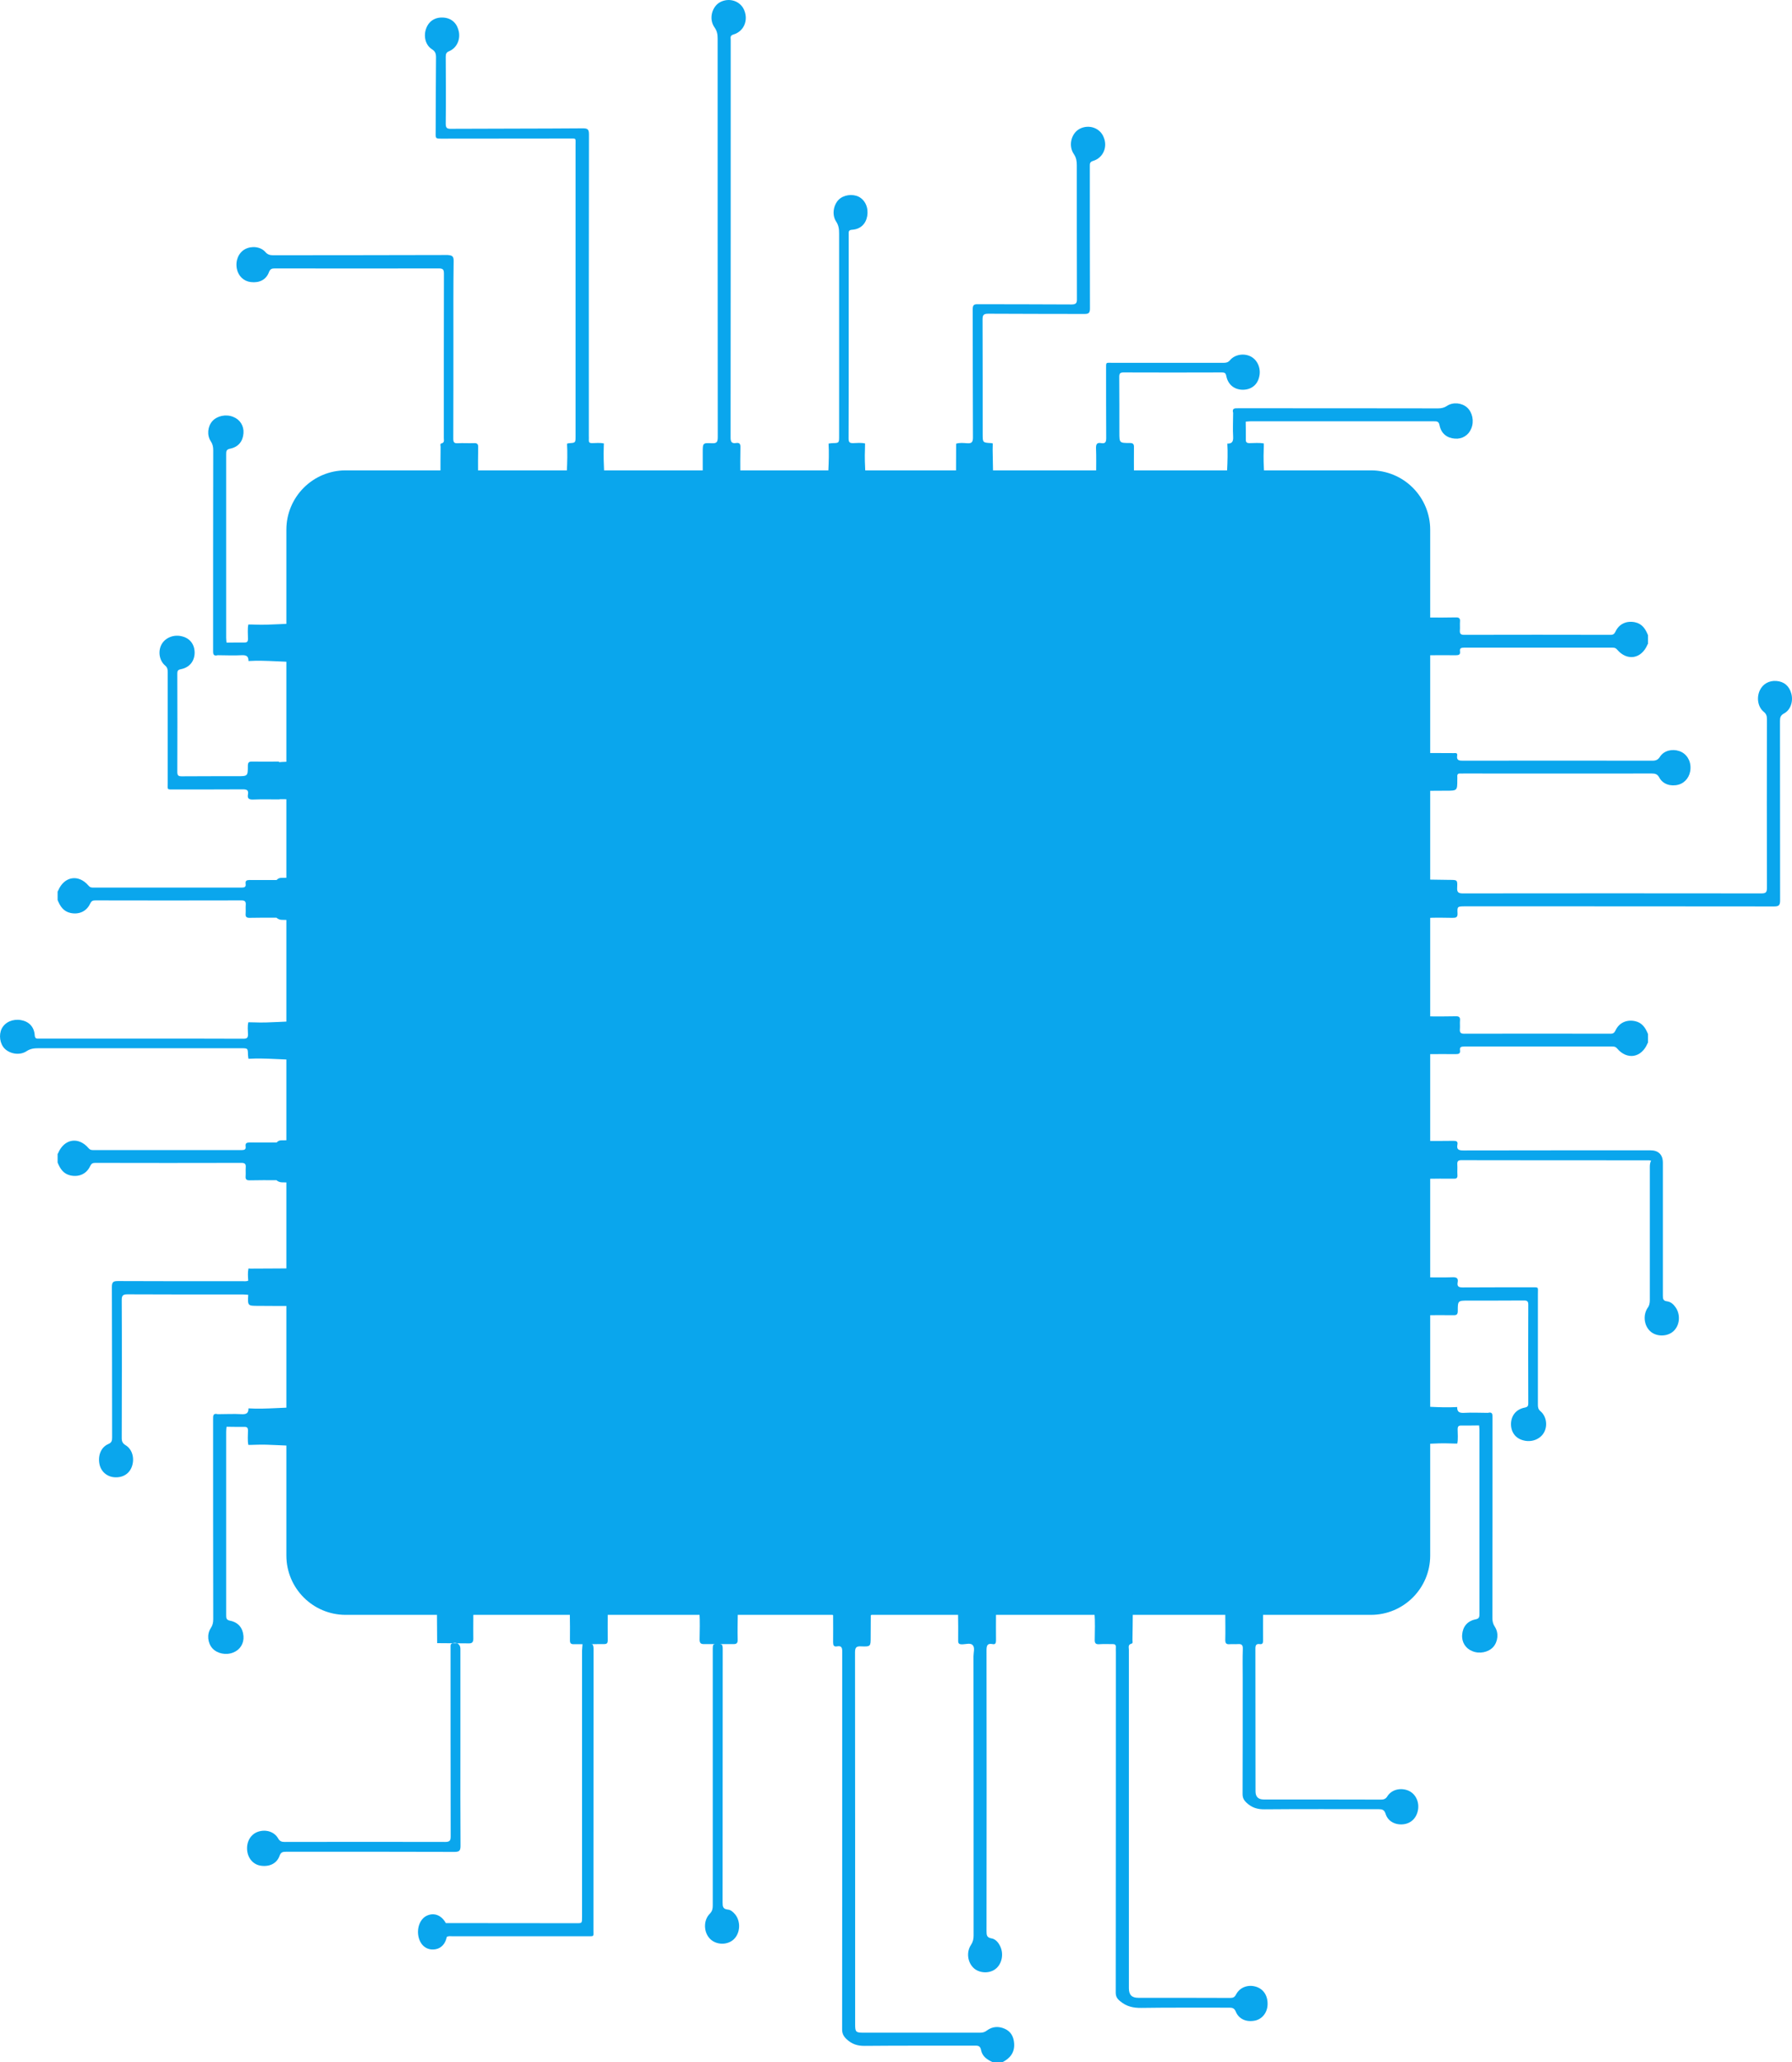 <?xml version="1.0" encoding="utf-8"?>
<svg viewBox="57.556 35.914 571.209 656.966" xmlns="http://www.w3.org/2000/svg">
  <clipPath id="p2.0">
    <path d="m0 0l1280.0 0l0 720.0l-1280.0 0l0 -720.0z" clip-rule="nonzero"/>
  </clipPath>
  <g clip-path="url(#p2.0)">
    <path fill="#0aa6ed" d="m148.841 204.659l0 0c0 -10.437 8.46 -18.897 18.897 -18.897l326.802 0c5.012 0 9.818 1.991 13.362 5.535c3.544 3.544 5.535 8.35 5.535 13.362l0 326.802c0 10.437 -8.46 18.897 -18.897 18.897l-326.802 0c-10.437 0 -18.897 -8.46 -18.897 -18.897z" fill-rule="evenodd"/>
    <path fill="#0aa6ed" d="m240.489 197.146c-2.456 0 -2.456 -0.038 -2.494 -2.456c-0.076 -5.819 0.642 -11.601 0.302 -17.42c0.189 -0.038 0.378 -0.151 0.567 -0.151c2.154 -0.151 2.154 -0.113 2.154 -2.229c0 -30.91 0 -61.783 0 -92.693c0 -2.418 0.34 -2.154 -2.078 -2.154c-13.528 0 -27.056 0.038 -40.584 0.038c-1.965 0 -1.965 0 -1.927 -2.003c0.038 -7.973 0.038 -15.946 0.113 -23.882c0 -1.171 -0.227 -1.927 -1.323 -2.607c-2.078 -1.323 -2.758 -4.232 -1.776 -6.726c0.907 -2.381 3.061 -3.628 5.744 -3.325c2.456 0.265 4.157 1.927 4.648 4.572c0.453 2.57 -0.756 5.101 -3.061 6.084c-0.945 0.378 -1.134 0.869 -1.134 1.814c0.038 7.104 0.076 14.208 0 21.274c0 1.398 0.378 1.7 1.7 1.663c13.981 -0.076 27.963 -0.038 41.982 -0.151c1.474 0 1.965 0.264 1.965 1.889c-0.076 32.006 -0.038 64.05 -0.038 96.056c0 0.453 0.038 0.907 0 1.36c-0.038 0.718 0.227 0.982 0.982 0.982c1.285 0 2.532 -0.189 3.817 0.113c0 0.302 -0.038 0.605 -0.038 0.907c-0.227 5.706 0.453 11.412 0.34 17.118c-0.038 1.474 -0.491 1.965 -1.965 1.927c-2.683 -0.076 -5.29 0 -7.898 0z" fill-rule="evenodd"/>
    <path fill="#0aa6ed" d="m283.368 197.11c-1.474 0.038 -1.852 -0.567 -1.814 -1.889c0.076 -2.758 0 -5.479 0 -8.238c0 -2.343 0 -4.686 0 -7.028c0 -2.872 0 -2.985 2.872 -2.834c1.549 0.076 1.927 -0.34 1.927 -1.927c-0.038 -42.322 -0.038 -84.644 -0.038 -126.966c0 -1.285 -0.151 -2.381 -0.982 -3.552c-1.927 -2.683 -0.869 -6.726 1.852 -8.124c2.91 -1.474 6.386 -0.302 7.595 2.607c1.36 3.25 -0.113 6.764 -3.439 7.746c-1.171 0.34 -0.869 1.058 -0.869 1.738c0 42.209 0 84.417 -0.038 126.664c0 1.398 0.378 1.965 1.776 1.738c1.058 -0.151 1.398 0.265 1.36 1.36c-0.076 2.872 -0.038 5.706 -0.038 8.578c0 2.796 -0.076 5.593 0 8.389c0.038 1.36 -0.491 1.776 -1.776 1.776c-2.796 -0.113 -5.592 -0.113 -8.389 -0.038z" fill-rule="evenodd"/>
    <path fill="#0aa6ed" d="m202.154 119.114c-0.113 8.275 -0.076 16.551 -0.076 24.826c0 10.58 0 21.123 -0.038 31.704c0 1.096 0.227 1.549 1.436 1.474c1.663 -0.113 3.363 0.038 5.063 -0.038c1.02 -0.038 1.474 0.189 1.436 1.323c-0.076 2.872 -0.038 5.706 -0.038 8.578c0 2.834 -0.038 5.706 0 8.54c0 1.171 -0.416 1.663 -1.625 1.625c-2.91 -0.038 -5.819 -0.038 -8.691 0c-1.285 0.038 -1.7 -0.491 -1.663 -1.738c0.038 -2.796 0 -5.593 0 -8.389c0 -2.91 0 -5.819 0.038 -8.729c0 -0.378 -0.227 -1.02 0.227 -1.096c1.096 -0.265 0.794 -1.058 0.794 -1.7c0 -17.458 0 -34.916 0.038 -52.373c0 -1.323 -0.265 -1.7 -1.663 -1.7c-17.42 0.038 -34.84 0.038 -52.222 0c-0.982 0 -1.511 0.189 -1.889 1.209c-0.907 2.418 -3.061 3.476 -5.819 3.136c-2.229 -0.265 -3.968 -1.927 -4.421 -4.27c-0.491 -2.607 0.567 -5.064 2.607 -6.197c2.116 -1.134 4.988 -0.831 6.499 0.907c0.718 0.831 1.474 1.02 2.494 1.02c18.516 -0.038 37.07 0 55.585 -0.076c1.398 0.113 1.965 0.302 1.927 1.965z" fill-rule="evenodd"/>
    <path fill="#0aa6ed" d="m405.968 87.184c-1.058 0.302 -1.02 0.907 -1.02 1.663c0 15.115 0 30.23 0.038 45.345c0 1.436 -0.416 1.738 -1.776 1.738c-10.203 -0.038 -20.405 0 -30.646 -0.076c-1.549 0 -1.814 0.453 -1.814 1.889c0.038 12.168 0.038 24.297 0.038 36.465c0 2.721 0 2.721 2.758 2.872c0.151 0 0.302 0.076 0.453 0.113c0 0.68 -0.038 1.323 -0.038 2.003c0.113 5.404 0.189 10.807 0.302 16.173c0.038 1.323 -0.416 1.814 -1.776 1.776c-2.91 -0.076 -5.819 -0.076 -8.729 0c-1.285 0.038 -1.587 -0.416 -1.549 -1.7c0.113 -6.046 0.076 -12.13 0.113 -18.176c1.134 -0.378 2.343 -0.227 3.476 -0.151c1.436 0.113 1.889 -0.302 1.889 -1.814c-0.076 -13.641 -0.038 -27.245 -0.076 -40.886c0 -1.285 0.378 -1.625 1.625 -1.587c9.938 0.038 19.914 0 29.852 0.076c1.436 0 1.776 -0.416 1.738 -1.776c-0.038 -14.208 -0.038 -28.378 -0.038 -42.587c0 -1.285 -0.151 -2.381 -0.945 -3.552c-1.852 -2.721 -0.794 -6.726 1.965 -8.087c2.872 -1.436 6.311 -0.227 7.482 2.57c1.436 3.174 -0.038 6.726 -3.325 7.709z" fill-rule="evenodd"/>
    <path fill="#0aa6ed" d="m329.185 109.103c-1.247 0.076 -1.096 0.718 -1.096 1.512c0 12.205 0 24.411 0 36.616c0 9.447 0 18.894 -0.038 28.341c0 1.096 0.227 1.549 1.436 1.511c1.247 -0.038 2.532 -0.189 3.817 0.113c0 0.605 -0.038 1.209 -0.038 1.852c-0.227 5.139 0.453 10.278 0.34 15.417c-0.076 2.683 0 2.683 -2.759 2.683c-2.229 0 -4.497 0 -6.726 0c-2.721 0 -2.683 0 -2.759 -2.834c-0.113 -5.706 0.642 -11.374 0.302 -17.08c0.416 -0.038 0.794 -0.151 1.209 -0.151c2.154 -0.038 2.154 -0.038 2.154 -2.229c0 -21.501 0 -43.002 0 -64.503c0 -1.398 -0.113 -2.607 -0.945 -3.854c-1.398 -2.116 -0.907 -5.215 0.794 -6.953c1.549 -1.549 4.383 -1.965 6.424 -0.945c2.078 1.096 3.136 3.514 2.683 6.159c-0.453 2.532 -2.154 4.157 -4.799 4.346z" fill-rule="evenodd"/>
    <path fill="#0aa6ed" d="m521.324 175.647c-2.57 -0.189 -4.383 -1.625 -4.912 -4.27c-0.227 -1.209 -0.831 -1.247 -1.776 -1.247c-19.498 0 -38.997 0 -58.495 0c-0.491 0 -1.02 0.076 -1.512 0.113c0 1.889 0.076 3.741 0.038 5.63c-0.038 0.945 0.302 1.209 1.209 1.209c1.512 0 3.023 -0.189 4.534 0.113c0 0.68 0 1.323 -0.038 2.003c-0.227 5.101 0.453 10.165 0.34 15.266c-0.076 2.645 0 2.683 -2.759 2.683c-2.229 0 -4.497 0 -6.726 0c-2.759 0 -2.721 0 -2.759 -2.834c-0.113 -5.706 0.642 -11.374 0.302 -17.08c1.549 0.038 1.927 -0.68 1.852 -2.192c-0.151 -2.532 0 -5.064 0 -7.595c-0.416 -1.549 0.567 -1.474 1.625 -1.474c21.237 0 42.473 0 63.71 0.038c1.058 0 1.927 -0.189 2.834 -0.794c1.965 -1.285 4.723 -0.982 6.424 0.529c1.7 1.549 2.267 4.383 1.323 6.651c-0.831 2.154 -2.872 3.439 -5.215 3.25z" fill-rule="evenodd"/>
    <path fill="#0aa6ed" d="m453.584 160.078c-2.645 -0.076 -4.61 -1.663 -5.139 -4.383c-0.189 -0.945 -0.529 -1.134 -1.36 -1.134c-10.467 0.038 -20.934 0.038 -31.401 0c-1.096 0 -1.36 0.34 -1.36 1.398c0.038 5.933 0.038 11.827 0.038 17.76c0 3.287 0 3.325 3.325 3.325c1.134 0 1.36 0.416 1.323 1.436c-0.038 2.872 0 5.706 0 8.578c-0.038 -0.076 -0.113 -0.113 -0.189 -0.113c0.264 2.947 0.076 5.895 0.113 8.88c0 0.869 -0.378 1.323 -1.285 1.323c-3.099 0 -6.235 0 -9.333 0c-0.982 0 -1.36 -0.453 -1.36 -1.398c0.038 -2.796 0.038 -5.593 0.076 -8.427c0 0 0 0 0 0c-0.038 -0.113 -0.038 -0.189 -0.076 -0.302c0 -2.758 0.076 -5.517 -0.038 -8.275c-0.038 -1.323 0.302 -1.927 1.663 -1.663c1.323 0.227 1.587 -0.378 1.587 -1.625c-0.038 -7.293 -0.038 -14.586 -0.038 -21.879c0 -2.456 -0.189 -2.078 2.154 -2.078c11.752 0 23.466 0 35.218 0c0.831 0 1.474 -0.076 2.116 -0.831c1.587 -1.889 4.572 -2.305 6.726 -1.134c2.192 1.209 3.288 4.005 2.532 6.651c-0.642 2.494 -2.645 3.93 -5.29 3.892z" fill-rule="evenodd"/>
    <path fill="#0aa6ed" d="m324.473 539.652c3.099 -0.113 6.235 -0.113 9.333 0c1.625 0.076 1.965 0.416 2.003 2.041c0.113 2.343 0.076 4.686 0 7.028c0 0.68 -0.189 1.285 -0.68 1.814c0 2.305 -0.038 4.61 -0.038 6.877c0 3.023 0 3.099 -3.061 2.985c-1.512 -0.076 -1.927 0.34 -1.927 1.927c0.038 39.564 0.038 79.089 0.038 118.653c0 2.229 0.264 2.494 2.57 2.494c12.394 0 24.789 0 37.221 0c0.831 0 1.512 -0.151 2.229 -0.718c1.738 -1.285 3.703 -1.398 5.668 -0.529c1.965 0.869 2.834 2.532 2.985 4.61c0.227 2.947 -1.285 4.799 -3.741 6.046c-1.02 0 -2.04 0 -3.061 0c-1.776 -0.794 -3.363 -1.852 -3.741 -3.892c-0.227 -1.171 -0.756 -1.398 -1.814 -1.398c-11.752 0.038 -23.466 -0.038 -35.218 0.076c-2.381 0.038 -4.157 -0.567 -5.857 -2.154c-0.945 -0.907 -1.398 -1.776 -1.398 -3.099c0.038 -40.055 0.038 -80.109 0.038 -120.202c0 -1.247 -0.113 -2.116 -1.663 -1.814c-1.058 0.189 -1.247 -0.378 -1.247 -1.323c0.038 -2.872 0 -5.706 0 -8.578c-0.416 -0.491 -0.642 -1.02 -0.68 -1.663c-0.076 -2.456 -0.113 -4.912 0 -7.331c0.113 -1.474 0.491 -1.814 2.04 -1.852z" fill-rule="evenodd"/>
    <path fill="#0aa6ed" d="m413.198 670.691c0.038 -36.163 0.038 -72.325 0.038 -108.488c0 -0.529 -0.038 -1.02 0 -1.549c0.038 -0.718 -0.265 -0.982 -0.982 -0.982c-1.436 0.038 -2.872 -0.076 -4.27 0.038c-1.134 0.076 -1.512 -0.265 -1.474 -1.436c0 -2.872 0.189 -5.706 -0.113 -8.578c0 -2.721 0.076 -5.404 0 -8.124c-0.038 -1.436 0.416 -2.041 1.927 -2.003c2.796 0.076 5.63 0.076 8.427 0c1.36 -0.038 1.927 0.453 1.889 1.852c-0.076 2.758 0 5.517 0 8.275c-0.038 2.872 -0.038 5.706 -0.113 8.578c0 0.453 0.227 1.134 -0.264 1.247c-1.247 0.302 -0.869 1.209 -0.869 1.927c0 35.936 0 71.91 0 107.846c0 2.116 0.907 3.061 3.023 3.061c9.749 0 19.498 0 29.248 0.038c0.945 0 1.436 -0.227 1.889 -1.096c1.171 -2.267 3.779 -3.25 6.31 -2.494c2.418 0.718 3.817 2.834 3.741 5.668c-0.076 2.607 -1.7 4.648 -4.005 5.139c-2.721 0.567 -5.139 -0.453 -6.122 -2.834c-0.453 -1.096 -1.058 -1.285 -2.04 -1.285c-9.334 0.038 -18.705 -0.076 -28.038 0.076c-2.57 0.038 -4.723 -0.416 -6.764 -2.116c-0.982 -0.794 -1.436 -1.512 -1.436 -2.758z" fill-rule="evenodd"/>
    <path fill="#0aa6ed" d="m373.223 539.569c1.323 -0.038 1.814 0.491 1.776 1.814c-0.038 2.796 0.038 5.63 0.038 8.427c0 2.91 -0.038 5.819 0 8.729c0 0.831 -0.227 1.323 -1.096 1.134c-1.776 -0.34 -1.927 0.605 -1.927 2.078c0.038 29.777 0.038 59.553 0 89.33c0 1.247 0.038 2.078 1.587 2.343c1.171 0.189 2.041 1.134 2.607 2.192c1.398 2.494 0.831 5.857 -1.285 7.52c-1.889 1.512 -4.988 1.436 -6.84 -0.113c-2.078 -1.776 -2.607 -5.139 -1.02 -7.52c0.642 -0.982 0.831 -1.889 0.831 -2.985c0 -29.663 0 -59.326 -0.038 -88.99c0 -1.209 0.529 -2.721 -0.265 -3.552c-0.756 -0.756 -2.229 -0.227 -3.401 -0.227c-0.907 0 -1.247 -0.264 -1.209 -1.209c0.038 -2.91 0 -5.819 -0.038 -8.729c0 -2.759 0.076 -5.517 0 -8.276c-0.038 -1.36 0.34 -1.965 1.814 -1.927c2.872 0.038 5.668 0.038 8.464 -0.038z" fill-rule="evenodd"/>
    <path fill="#0aa6ed" d="m460.737 612.31c-2.381 0.038 -4.194 -0.529 -5.895 -2.154c-0.869 -0.831 -1.209 -1.587 -1.209 -2.721c0.038 -12.319 0.038 -24.6 0.038 -36.918c0 -3.099 -0.076 -6.235 0.038 -9.333c0.038 -1.285 -0.416 -1.587 -1.587 -1.512c-0.869 0.076 -1.738 -0.038 -2.607 0.038c-1.058 0.076 -1.398 -0.265 -1.398 -1.36c0.076 -2.872 0 -5.706 0 -8.578c0 -2.872 0.076 -5.706 0.038 -8.578c0 -1.209 0.453 -1.625 1.625 -1.625c2.872 0.038 5.706 0.076 8.578 0c1.323 -0.038 1.814 0.453 1.776 1.776c-0.038 2.796 0 5.63 0.038 8.427c0 2.91 -0.038 5.819 0 8.729c0 0.793 -0.151 1.323 -1.096 1.171c-1.096 -0.151 -1.36 0.378 -1.36 1.398c0.038 15.153 0 30.343 0.038 45.496c0 1.738 0.869 2.607 2.607 2.607c12.47 0 24.902 0 37.372 0.038c0.945 0 1.549 -0.227 2.078 -1.096c1.323 -2.078 4.119 -2.758 6.537 -1.814c2.229 0.869 3.552 3.287 3.25 5.857c-0.34 2.721 -2.116 4.61 -4.686 4.912c-2.607 0.302 -4.988 -0.945 -5.706 -3.363c-0.416 -1.285 -1.096 -1.436 -2.192 -1.436c-12.054 0 -24.184 -0.076 -36.276 0.038z" fill-rule="evenodd"/>
    <path fill="#0aa6ed" d="m241.039 539.569c2.796 0.076 5.63 0.076 8.427 0c1.323 -0.038 1.814 0.453 1.776 1.776c-0.038 2.796 0 5.63 0.038 8.427c0 2.91 -0.038 5.819 0 8.691c0 0.945 -0.302 1.209 -1.209 1.209l-4.032 0.016l0.386 0.097c0.247 0.302 0.321 0.812 0.321 1.587c-0.033 29.814 -0.033 59.629 -0.033 89.443c0 2.078 0.297 1.927 -1.747 1.927c-14.374 0 -28.782 0 -43.156 0c-0.626 0 -1.253 -0.151 -1.846 0.227c-0.429 2.154 -1.714 3.552 -3.495 3.892c-2.605 0.491 -4.715 -0.945 -5.44 -3.665c-0.725 -2.796 0.297 -5.819 2.407 -6.915c2.341 -1.209 4.781 -0.34 6.231 2.267c13.913 0 27.793 0.038 41.706 0.038c1.714 0 1.714 0 1.714 -1.965c0 -28.303 0 -56.568 0 -84.871l0.147 -2.05l-2.799 0.011c-0.945 0 -1.209 -0.34 -1.209 -1.247c0.038 -2.91 0 -5.819 -0.038 -8.691c0 -2.796 0.076 -5.63 0.038 -8.427c-0.038 -1.36 0.491 -1.776 1.814 -1.776z" fill-rule="evenodd"/>
    <path fill="#0aa6ed" d="m282.416 539.569c2.796 0.076 5.63 0.076 8.427 0c1.36 -0.038 1.927 0.453 1.889 1.852c-0.076 2.759 0 5.517 0 8.276c-0.038 2.834 -0.113 5.706 -0.038 8.54c0.038 1.171 -0.378 1.474 -1.474 1.436l-4.113 0l0.541 0.164c0.236 0.307 0.283 0.779 0.283 1.422c-0.038 26.905 0 53.809 -0.038 80.714c0 1.247 0.075 2.116 1.625 2.267c0.982 0.076 1.738 0.794 2.381 1.549c1.852 2.305 1.625 6.008 -0.491 7.973c-2.041 1.889 -5.593 1.776 -7.52 -0.189c-2.078 -2.078 -2.192 -5.933 -0.038 -8.049c0.756 -0.793 0.907 -1.549 0.907 -2.57c0 -13.566 0 -27.169 0 -40.735c0 -13.717 0 -27.471 0 -41.188c0 -0.548 0.038 -0.945 0.241 -1.209l0.445 -0.15l-3.406 0c-1.134 0.038 -1.474 -0.34 -1.474 -1.474c0 -2.834 0.189 -5.706 -0.076 -8.54c0 -2.683 0.076 -5.366 0 -8.086c-0.038 -1.436 0.416 -2.041 1.927 -2.003z" fill-rule="evenodd"/>
    <path fill="#0aa6ed" d="m203.44 559.504c0.52 0.297 0.869 0.864 0.869 1.601c0 10.505 0 21.048 0 31.553c0 10.429 -0.038 20.821 0.038 31.25c0 1.512 -0.302 1.965 -1.889 1.965c-17.911 -0.076 -35.822 -0.038 -53.734 -0.038c-0.982 0 -1.625 0.076 -2.041 1.247c-0.869 2.494 -3.25 3.628 -6.084 3.174c-2.343 -0.378 -4.043 -2.343 -4.27 -4.95c-0.227 -2.759 1.171 -5.064 3.476 -5.857c2.494 -0.831 5.177 -0.038 6.424 2.154c0.529 0.907 1.096 1.096 2.078 1.096c17.042 -0.038 34.084 -0.038 51.164 0c1.474 0 1.738 -0.453 1.738 -1.814c-0.038 -19.763 -0.038 -39.526 -0.038 -59.251c0 -0.453 0 -0.907 0 -1.36c0 -0.302 0.038 -0.605 0.378 -0.756c0.68 -0.34 1.37 -0.312 1.889 -0.014zm-5.215 -19.937c3.023 0.038 6.008 0.038 9.031 0c1.02 0 1.512 0.453 1.474 1.474c-0.038 2.834 -0.038 5.706 -0.076 8.54c-0.302 0.642 -0.227 1.285 -0.227 1.965c0 2.154 -0.038 4.27 0 6.424c0 1.058 -0.378 1.511 -1.436 1.474c-3.363 -0.038 -6.726 -0.038 -10.089 -0.076c-0.038 -6.046 -0.076 -12.13 -0.151 -18.176c0 -1.058 0.302 -1.625 1.474 -1.625z" fill-rule="evenodd"/>
    <path fill="#0aa6ed" d="m76.068 319.693c1.927 -4.648 6.537 -5.404 9.749 -1.587c0.453 0.529 0.907 0.567 1.474 0.567c15.757 0 31.553 0 47.31 0c0.869 0 1.398 -0.189 1.247 -1.171c-0.151 -1.058 0.378 -1.247 1.323 -1.247c2.872 0.038 5.706 0 8.578 0c0.378 -0.453 0.869 -0.68 1.474 -0.68c2.532 -0.076 5.101 -0.076 7.633 0c1.209 0.038 1.7 0.756 1.738 1.889c0.076 3.174 0.113 6.311 0 9.485c-0.076 1.587 -0.416 1.927 -2.078 2.003c-2.343 0.113 -4.686 0.076 -7.028 0c-0.68 0 -1.285 -0.227 -1.814 -0.68c-2.796 0 -5.63 -0.038 -8.427 0.038c-1.02 0.038 -1.512 -0.227 -1.398 -1.36c0.076 -0.907 -0.038 -1.852 0.038 -2.759c0.076 -1.02 -0.227 -1.436 -1.323 -1.436c-15.568 0.038 -31.137 0.038 -46.705 0c-0.869 0 -1.209 0.302 -1.587 1.058c-1.134 2.456 -3.552 3.514 -6.235 2.947c-2.267 -0.491 -3.325 -2.154 -4.119 -4.119c0 -0.907 0 -1.852 0 -2.759c0.038 -0.076 0.151 -0.113 0.151 -0.189z" fill-rule="evenodd"/>
    <path fill="#0aa6ed" d="m92.084 495.938c1.096 -0.453 1.209 -1.096 1.209 -2.078c-0.038 -15.984 0 -31.968 -0.076 -47.952c0 -1.625 0.491 -1.889 1.965 -1.889c13.188 0.076 26.338 0.038 39.526 0.038c0.642 0 1.323 0.113 1.965 -0.151c-0.076 -1.285 -0.189 -2.607 0.076 -3.892c0.189 0 0.416 0.038 0.605 0.038c5.819 -0.038 11.639 -0.038 17.458 -0.113c1.285 0 1.889 0.34 1.852 1.738c-0.076 2.872 -0.076 5.706 0 8.578c0.038 1.247 -0.453 1.738 -1.7 1.701c-2.796 -0.038 -5.63 0 -8.427 0c-2.192 0 -4.383 -0.038 -6.575 -0.038c-3.476 0 -3.476 0 -3.287 -3.514c-0.605 -0.038 -1.209 -0.113 -1.814 -0.113c-12.205 0 -24.411 0.038 -36.616 -0.038c-1.436 0 -1.889 0.302 -1.889 1.814c0.076 14.662 0.038 29.323 0 43.947c0 1.096 0.265 1.7 1.247 2.305c2.116 1.285 2.872 4.119 2.04 6.651c-0.794 2.418 -2.91 3.741 -5.593 3.552c-2.418 -0.151 -4.346 -1.852 -4.799 -4.232c-0.529 -2.758 0.529 -5.366 2.834 -6.348z" fill-rule="evenodd"/>
    <path fill="#0aa6ed" d="m135.163 173.943c-0.189 2.57 -1.625 4.383 -4.27 4.912c-1.209 0.227 -1.247 0.831 -1.247 1.776c0 19.498 0 38.997 0 58.495c0 0.491 0.076 1.02 0.113 1.512c1.889 0 3.741 -0.076 5.63 -0.038c0.945 0.038 1.209 -0.302 1.209 -1.209c0 -1.512 -0.189 -3.023 0.113 -4.534c0.68 0 1.323 0 2.003 0.038c5.101 0.227 10.165 -0.453 15.266 -0.34c2.645 0.076 2.683 0 2.683 2.758c0 2.229 0 4.497 0 6.726c0 2.759 0 2.721 -2.834 2.759c-5.706 0.113 -11.374 -0.642 -17.08 -0.302c0.038 -1.549 -0.68 -1.927 -2.192 -1.852c-2.532 0.151 -5.064 0 -7.595 0c-1.549 0.416 -1.474 -0.567 -1.474 -1.625c0 -21.237 0 -42.473 0.038 -63.71c0 -1.058 -0.189 -1.927 -0.794 -2.834c-1.285 -1.965 -0.982 -4.723 0.529 -6.424c1.549 -1.7 4.383 -2.267 6.651 -1.323c2.154 0.831 3.439 2.872 3.25 5.215z" fill-rule="evenodd"/>
    <path fill="#0aa6ed" d="m119.595 243.96c-0.076 2.645 -1.663 4.61 -4.383 5.139c-0.945 0.189 -1.134 0.529 -1.134 1.36c0.038 10.467 0.038 20.934 0 31.401c0 1.096 0.34 1.36 1.398 1.36c5.933 -0.038 11.827 -0.038 17.76 -0.038c3.287 0 3.325 0 3.325 -3.325c0 -1.134 0.416 -1.36 1.436 -1.323c2.872 0.038 5.706 0 8.578 0c-0.076 0.038 -0.113 0.113 -0.113 0.189c2.947 -0.264 5.895 -0.076 8.88 -0.113c0.869 0 1.323 0.378 1.323 1.285c0 3.099 0 6.235 0 9.333c0 0.982 -0.453 1.36 -1.398 1.36c-2.796 -0.038 -5.593 -0.038 -8.427 -0.076c0 0 0 0 0 0c-0.113 0.038 -0.189 0.038 -0.302 0.076c-2.759 0 -5.517 -0.076 -8.275 0.038c-1.323 0.038 -1.927 -0.302 -1.663 -1.663c0.227 -1.323 -0.378 -1.587 -1.625 -1.587c-7.293 0.038 -14.586 0.038 -21.879 0.038c-2.456 0 -2.078 0.189 -2.078 -2.154c0 -11.752 0 -23.466 0 -35.218c0 -0.831 -0.076 -1.474 -0.831 -2.116c-1.889 -1.587 -2.305 -4.572 -1.134 -6.726c1.209 -2.192 4.005 -3.288 6.651 -2.532c2.494 0.642 3.93 2.645 3.892 5.29z" fill-rule="evenodd"/>
    <path fill="#0aa6ed" d="m76.068 403.314c1.927 -4.648 6.537 -5.404 9.749 -1.587c0.453 0.529 0.907 0.567 1.474 0.567c15.757 0 31.553 0 47.31 0c0.869 0 1.398 -0.189 1.247 -1.171c-0.151 -1.058 0.378 -1.247 1.323 -1.247c2.872 0.038 5.706 0 8.578 0c0.378 -0.453 0.869 -0.68 1.474 -0.68c2.532 -0.076 5.101 -0.076 7.633 0c1.209 0.038 1.7 0.756 1.738 1.889c0.076 3.174 0.113 6.311 0 9.485c-0.076 1.587 -0.416 1.927 -2.078 2.003c-2.343 0.113 -4.686 0.076 -7.028 0c-0.68 0 -1.285 -0.227 -1.814 -0.68c-2.796 0 -5.63 -0.038 -8.427 0.038c-1.02 0.038 -1.512 -0.227 -1.398 -1.36c0.076 -0.907 -0.038 -1.852 0.038 -2.759c0.076 -1.02 -0.227 -1.436 -1.323 -1.436c-15.568 0.038 -31.137 0.038 -46.705 0c-0.869 0 -1.209 0.302 -1.587 1.058c-1.134 2.456 -3.552 3.514 -6.235 2.947c-2.267 -0.491 -3.325 -2.154 -4.119 -4.119c0 -0.907 0 -1.852 0 -2.759c0.038 -0.076 0.151 -0.113 0.151 -0.189z" fill-rule="evenodd"/>
    <path fill="#0aa6ed" d="m68.619 365.692c0.076 1.247 0.718 1.096 1.512 1.096c12.205 0 24.411 0 36.616 0c9.447 0 18.894 0 28.341 0.038c1.096 0 1.549 -0.227 1.511 -1.436c-0.038 -1.247 -0.189 -2.532 0.113 -3.817c0.605 0 1.209 0.038 1.852 0.038c5.139 0.227 10.278 -0.453 15.417 -0.34c2.683 0.076 2.683 0 2.683 2.759c0 2.229 0 4.497 0 6.726c0 2.721 0 2.683 -2.834 2.759c-5.706 0.113 -11.374 -0.642 -17.08 -0.302c-0.038 -0.416 -0.151 -0.793 -0.151 -1.209c-0.038 -2.154 -0.038 -2.154 -2.229 -2.154c-21.501 0 -43.002 0 -64.503 0c-1.398 0 -2.607 0.113 -3.854 0.945c-2.116 1.398 -5.215 0.907 -6.953 -0.794c-1.549 -1.549 -1.965 -4.383 -0.945 -6.424c1.096 -2.078 3.514 -3.136 6.159 -2.683c2.532 0.453 4.157 2.154 4.346 4.799z" fill-rule="evenodd"/>
    <path fill="#0aa6ed" d="m135.163 557.132c-0.189 -2.57 -1.625 -4.383 -4.27 -4.912c-1.209 -0.227 -1.247 -0.831 -1.247 -1.776c0 -19.498 0 -38.997 0 -58.495c0 -0.491 0.076 -1.02 0.113 -1.512c1.889 0 3.741 0.076 5.63 0.038c0.945 -0.038 1.209 0.302 1.209 1.209c0 1.512 -0.189 3.023 0.113 4.534c0.68 0 1.323 0 2.003 -0.038c5.101 -0.227 10.165 0.453 15.266 0.34c2.645 -0.076 2.683 0 2.683 -2.759c0 -2.229 0 -4.497 0 -6.726c0 -2.759 0 -2.721 -2.834 -2.759c-5.706 -0.113 -11.374 0.642 -17.08 0.302c0.038 1.549 -0.68 1.927 -2.192 1.852c-2.532 -0.151 -5.064 0 -7.595 0c-1.549 -0.416 -1.474 0.567 -1.474 1.625c0 21.237 0 42.473 0.038 63.71c0 1.058 -0.189 1.927 -0.794 2.834c-1.285 1.965 -0.982 4.723 0.529 6.424c1.549 1.7 4.383 2.267 6.651 1.323c2.154 -0.831 3.439 -2.872 3.25 -5.215z" fill-rule="evenodd"/>
    <path fill="#0aa6ed" d="m522.153 326.841c0.076 1.323 -0.491 1.474 -1.587 1.474c-2.872 0 -5.706 -0.189 -8.578 0.113c-2.758 0 -5.479 -0.076 -8.238 -0.038c-1.171 0 -1.625 -0.453 -1.625 -1.625c0.038 -2.985 0.038 -6.008 0 -8.993c-0.038 -1.209 0.453 -1.625 1.625 -1.625c2.758 0.038 5.479 0 8.238 -0.038c2.532 0.038 5.101 0.076 7.633 0.113c2.456 0 2.532 0 2.418 2.418c-0.076 1.436 0.264 1.889 1.814 1.889c31.704 -0.038 63.407 -0.038 95.149 0c1.36 0 1.776 -0.302 1.776 -1.738c-0.038 -17.911 -0.038 -35.86 0 -53.772c0 -0.982 -0.189 -1.663 -1.02 -2.343c-1.852 -1.512 -2.343 -4.421 -1.285 -6.764c0.945 -2.078 2.947 -3.25 5.328 -3.061c2.456 0.189 4.119 1.625 4.761 4.081c0.642 2.456 -0.265 5.177 -2.343 6.273c-1.134 0.605 -1.285 1.323 -1.285 2.418c0.038 19.045 0 38.09 0.038 57.135c0 1.587 -0.416 1.927 -1.965 1.927c-32.875 -0.038 -65.788 -0.038 -98.663 -0.038c-2.192 0.038 -2.305 0.038 -2.192 2.192z" fill-rule="evenodd"/>
    <path fill="#0aa6ed" d="m583.444 449.989c0 -13.906 0 -27.774 0 -41.68c0 -0.869 -0.076 -1.776 0.416 -2.645c-0.34 -0.038 -0.491 -0.113 -0.642 -0.113c-19.952 0 -39.941 0 -59.893 -0.038c-1.058 0 -1.285 0.416 -1.247 1.323c0.076 1.134 -0.038 2.267 0.038 3.363c0.076 0.945 -0.227 1.247 -1.209 1.209c-2.947 -0.038 -5.933 0 -8.88 0.038c-2.758 0 -5.517 -0.076 -8.275 -0.038c-1.171 0 -1.663 -0.416 -1.625 -1.625c0.038 -2.91 0.076 -5.819 0 -8.729c-0.038 -1.323 0.567 -1.663 1.776 -1.663c2.796 0.038 5.63 0 8.427 0c2.872 0 5.706 0 8.578 -0.038c0.907 0 1.398 0.227 1.209 1.171c-0.34 1.663 0.491 1.889 1.927 1.889c19.876 -0.038 39.715 -0.038 59.591 -0.038c2.57 0 3.968 1.398 3.968 3.968c0 14.095 0 28.19 0 42.284c0 1.02 0.076 1.7 1.323 1.852c1.209 0.151 2.116 0.982 2.796 2.003c1.587 2.381 1.247 5.744 -0.794 7.558c-1.852 1.663 -5.101 1.776 -7.104 0.189c-2.116 -1.7 -2.683 -5.063 -1.171 -7.52c0.642 -0.794 0.794 -1.701 0.794 -2.721z" fill-rule="evenodd"/>
    <path fill="#0aa6ed" d="m592.589 285.883c-2.456 0.68 -5.026 -0.151 -6.122 -2.267c-0.605 -1.096 -1.285 -1.285 -2.381 -1.285c-20.027 0.038 -40.017 0 -60.044 0c-0.34 0 -0.718 0.038 -1.058 0c-0.642 -0.038 -0.945 0.227 -0.907 0.907c0.038 0.34 0 0.718 0 1.058c0 3.514 0 3.514 -3.59 3.514c-2.154 0 -4.27 0.038 -6.424 0.038c-2.758 -0.038 -5.517 -0.076 -8.238 -0.038c-1.285 0.038 -1.7 -0.491 -1.7 -1.7c0.038 -2.834 0.076 -5.706 0 -8.54c-0.038 -1.398 0.567 -1.738 1.814 -1.738c2.683 0.038 5.404 -0.038 8.087 -0.038c2.947 0 5.933 0.038 8.88 0.038c0.529 0 1.285 -0.189 1.134 0.756c-0.264 1.587 0.642 1.663 1.852 1.663c20.103 -0.038 40.244 -0.038 60.347 0c1.134 0 1.814 -0.265 2.456 -1.285c1.247 -1.927 3.854 -2.57 6.159 -1.776c2.229 0.756 3.665 2.947 3.552 5.517c-0.076 2.532 -1.625 4.572 -3.817 5.177z" fill-rule="evenodd"/>
    <path fill="#0aa6ed" d="m582.72 241.218c-1.927 4.648 -6.537 5.404 -9.749 1.587c-0.453 -0.529 -0.907 -0.567 -1.474 -0.567c-15.757 0 -31.553 0 -47.31 0c-0.869 0 -1.398 0.189 -1.247 1.171c0.151 1.058 -0.378 1.247 -1.323 1.247c-2.872 -0.038 -5.706 0 -8.578 0c-0.378 0.453 -0.869 0.68 -1.474 0.68c-2.532 0.076 -5.101 0.076 -7.633 0c-1.209 -0.038 -1.7 -0.756 -1.738 -1.889c-0.076 -3.174 -0.113 -6.311 0 -9.485c0.076 -1.587 0.416 -1.927 2.078 -2.003c2.343 -0.113 4.686 -0.076 7.028 0c0.68 0 1.285 0.227 1.814 0.68c2.796 0 5.63 0.038 8.427 -0.038c1.02 -0.038 1.512 0.227 1.398 1.36c-0.076 0.907 0.038 1.852 -0.038 2.759c-0.076 1.02 0.227 1.436 1.323 1.436c15.568 -0.038 31.137 -0.038 46.705 0c0.869 0 1.209 -0.302 1.587 -1.058c1.134 -2.456 3.552 -3.514 6.235 -2.947c2.267 0.491 3.325 2.154 4.119 4.119c0 0.907 0 1.852 0 2.758c-0.038 0.076 -0.151 0.113 -0.151 0.189z" fill-rule="evenodd"/>
    <path fill="#0aa6ed" d="m523.625 556.707c0.189 -2.57 1.625 -4.383 4.27 -4.912c1.209 -0.227 1.247 -0.831 1.247 -1.776c0 -19.498 0 -38.997 0 -58.495c0 -0.491 -0.076 -1.02 -0.113 -1.512c-1.889 0 -3.741 0.076 -5.63 0.038c-0.945 -0.038 -1.209 0.302 -1.209 1.209c0 1.512 0.189 3.023 -0.113 4.534c-0.68 0 -1.323 0 -2.003 -0.038c-5.101 -0.227 -10.165 0.453 -15.266 0.34c-2.645 -0.076 -2.683 0 -2.683 -2.758c0 -2.229 0 -4.497 0 -6.726c0 -2.759 0 -2.721 2.834 -2.759c5.706 -0.113 11.374 0.642 17.08 0.302c-0.038 1.549 0.68 1.927 2.192 1.852c2.532 -0.151 5.064 0 7.595 0c1.549 -0.416 1.474 0.567 1.474 1.625c0 21.237 0 42.473 -0.038 63.71c0 1.058 0.189 1.927 0.794 2.834c1.285 1.965 0.982 4.723 -0.529 6.424c-1.549 1.7 -4.383 2.267 -6.651 1.323c-2.154 -0.831 -3.439 -2.872 -3.25 -5.215z" fill-rule="evenodd"/>
    <path fill="#0aa6ed" d="m539.193 489.469c0.076 -2.645 1.663 -4.61 4.383 -5.139c0.945 -0.189 1.134 -0.529 1.134 -1.36c-0.038 -10.467 -0.038 -20.934 0 -31.401c0 -1.096 -0.34 -1.36 -1.398 -1.36c-5.933 0.038 -11.827 0.038 -17.76 0.038c-3.287 0 -3.325 0 -3.325 3.325c0 1.134 -0.416 1.36 -1.436 1.323c-2.872 -0.038 -5.706 0 -8.578 0c0.076 -0.038 0.113 -0.113 0.113 -0.189c-2.947 0.264 -5.895 0.076 -8.88 0.113c-0.869 0 -1.323 -0.378 -1.323 -1.285c0 -3.099 0 -6.235 0 -9.333c0 -0.982 0.453 -1.36 1.398 -1.36c2.796 0.038 5.593 0.038 8.427 0.076c0 0 0 0 0 0c0.113 -0.038 0.189 -0.038 0.302 -0.076c2.758 0 5.517 0.076 8.275 -0.038c1.323 -0.038 1.927 0.302 1.663 1.663c-0.227 1.323 0.378 1.587 1.625 1.587c7.293 -0.038 14.586 -0.038 21.879 -0.038c2.456 0 2.078 -0.189 2.078 2.154c0 11.752 0 23.466 0 35.218c0 0.831 0.076 1.474 0.831 2.116c1.889 1.587 2.305 4.572 1.134 6.726c-1.209 2.192 -4.005 3.288 -6.651 2.532c-2.494 -0.642 -3.93 -2.645 -3.892 -5.29z" fill-rule="evenodd"/>
    <path fill="#0aa6ed" d="m582.72 368.289c-1.927 4.648 -6.537 5.404 -9.749 1.587c-0.453 -0.529 -0.907 -0.567 -1.474 -0.567c-15.757 0 -31.553 0 -47.31 0c-0.869 0 -1.398 0.189 -1.247 1.171c0.151 1.058 -0.378 1.247 -1.323 1.247c-2.872 -0.038 -5.706 0 -8.578 0c-0.378 0.453 -0.869 0.68 -1.474 0.68c-2.532 0.076 -5.101 0.076 -7.633 0c-1.209 -0.038 -1.7 -0.756 -1.738 -1.889c-0.076 -3.174 -0.113 -6.311 0 -9.485c0.076 -1.587 0.416 -1.927 2.078 -2.003c2.343 -0.113 4.686 -0.076 7.028 0c0.68 0 1.285 0.227 1.814 0.68c2.796 0 5.63 0.038 8.427 -0.038c1.02 -0.038 1.512 0.227 1.398 1.36c-0.076 0.907 0.038 1.852 -0.038 2.759c-0.076 1.02 0.227 1.436 1.323 1.436c15.568 -0.038 31.137 -0.038 46.705 0c0.869 0 1.209 -0.302 1.587 -1.058c1.134 -2.456 3.552 -3.514 6.235 -2.947c2.267 0.491 3.325 2.154 4.119 4.119c0 0.907 0 1.852 0 2.759c-0.038 0.076 -0.151 0.113 -0.151 0.189z" fill-rule="evenodd"/>
  </g>
</svg>